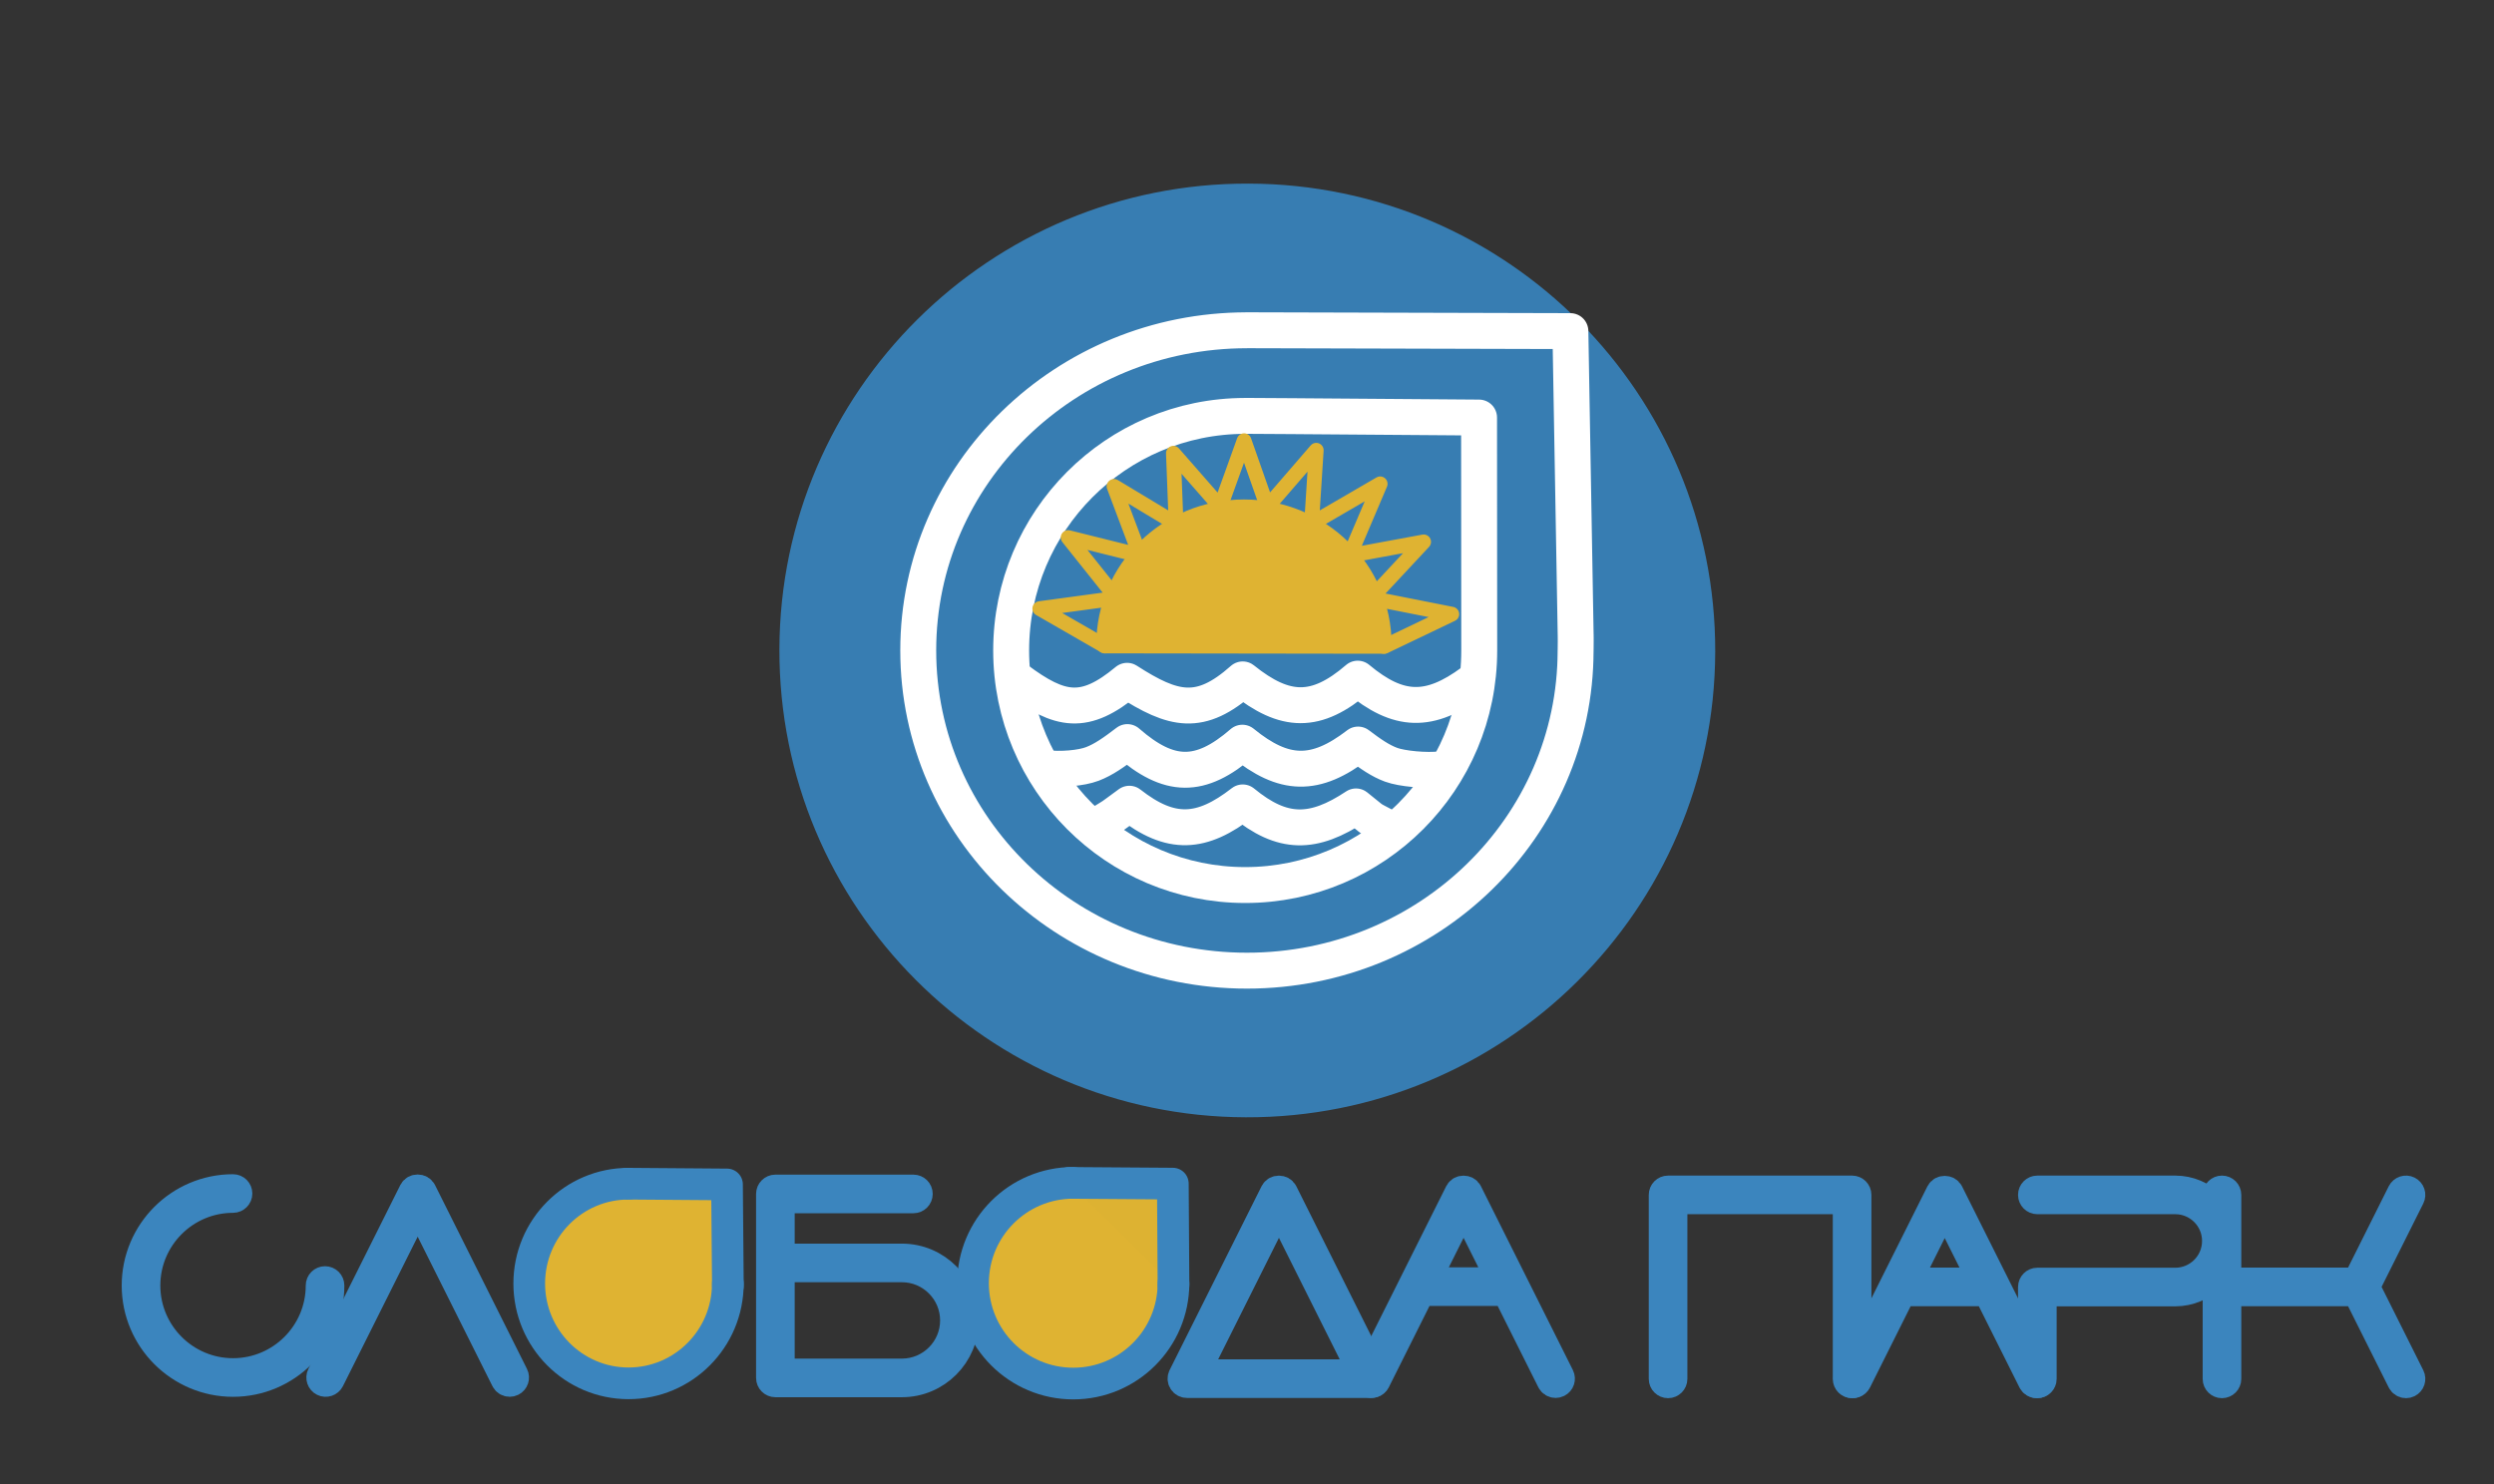 <?xml version="1.0" encoding="UTF-8" standalone="no"?> <!-- Created with Vectornator (http://vectornator.io/) --><!DOCTYPE svg PUBLIC "-//W3C//DTD SVG 1.1//EN" "http://www.w3.org/Graphics/SVG/1.1/DTD/svg11.dtd">
<svg height="100%" stroke-miterlimit="10" style="fill-rule:nonzero;clip-rule:evenodd;stroke-linecap:round;stroke-linejoin:round;" version="1.1" viewBox="0 0 1000 595.35" width="100%" xml:space="preserve" xmlns="http://www.w3.org/2000/svg" xmlns:vectornator="http://vectornator.io" xmlns:xlink="http://www.w3.org/1999/xlink">
<rect x="0" y="0" width="1000" height="595.35" fill="#333333" stroke="none"/>
<defs>
<clipPath id="TextBounds">
<rect height="79.148" width="571.744" x="341.975" y="500.833"/>
</clipPath>
<clipPath id="TextBounds_2">
<rect height="77.88" width="155.062" x="279.417" y="514.732"/>
</clipPath>
<clipPath id="TextBounds_3">
<rect height="76.404" width="154.29" x="22.423" y="508.558"/>
</clipPath>
<clipPath id="TextBounds_4">
<rect height="2.678" width="22.4" x="268.627" y="714.435"/>
</clipPath>
<clipPath id="TextBounds_5">
<rect height="89.589" width="226.358" x="22.931" y="470.792"/>
</clipPath>
<clipPath id="TextBounds_6">
<rect height="99.735" width="455.907" x="594.479" y="471.342"/>
</clipPath>
<clipPath id="TextBounds_7">
<rect height="99.303" width="104.747" x="301.078" y="470.956"/>
</clipPath>
<clipPath id="TextBounds_8">
<rect height="92.61" width="177.294" x="466.828" y="471.249"/>
</clipPath>
<clipPath id="TextBounds_9">
<rect height="97.117" width="985.755" x="7.123" y="472.913"/>
</clipPath>
</defs>
<g id="Слой-1" vectornator:layerName="Слой 1">
<path d="M500.709 73.639C397.094 73.316 312.835 156.901 312.512 260.312C312.189 363.723 395.925 447.799 499.54 448.123C603.156 448.447 687.415 364.893 687.737 261.481C688.06 158.07 604.324 73.963 500.709 73.639Z" fill="#377db2" fill-rule="evenodd" opacity="1" stroke="none"/>
<path d="M593.117 260.891C593.117 312.849 551.103 354.97 499.276 354.97C447.449 354.97 405.434 312.849 405.434 260.891C405.434 208.932 447.449 166.812 499.276 166.812M519.531 166.92L593.048 167.47L593.117 260.932M499.135 166.792L519.965 166.919" fill="none" fill-rule="evenodd" opacity="1" stroke="#ffffff" stroke-linecap="round" stroke-linejoin="round" stroke-width="14.403"/>
<path d="M631.786 254.461C631.781 255.595 631.802 256.404 631.802 257.221C631.802 258.505 631.782 259.636 631.769 260.773C631.743 262.948 631.678 265.208 631.678 265.208M631.755 260.888C631.755 331.812 572.752 389.308 499.967 389.308C427.182 389.308 368.178 331.812 368.178 260.888C368.178 189.963 427.182 132.468 499.967 132.468M499.583 132.454L629.666 132.801C629.666 132.801 631.269 225.249 631.804 256.065" fill="none" fill-rule="evenodd" opacity="1" stroke="#ffffff" stroke-linecap="round" stroke-linejoin="round" stroke-width="14.403"/>
</g>
<g id="Слой-3" vectornator:layerName="Слой 3" visibility="hidden">
<path d="M413.198 237.138L418.473 227.773L421.828 221.818L430.305 237.087" fill="none" fill-rule="evenodd" opacity="1" stroke="#fed567" stroke-linecap="round" stroke-linejoin="round" stroke-width="2.993"/>
<path d="M391.371 243.293L393.261 232.711L394.464 225.983L407.504 237.6" fill="none" fill-rule="evenodd" opacity="1" stroke="#fed567" stroke-linecap="round" stroke-linejoin="round" stroke-width="2.993"/>
<path d="M374.478 256.934L372.769 246.322L371.683 239.574L387.827 246.235" fill="none" fill-rule="evenodd" opacity="1" stroke="#fed567" stroke-linecap="round" stroke-linejoin="round" stroke-width="2.993"/>
<path d="M363.865 275.894L358.334 266.677L354.817 260.817L372.281 260.999" fill="none" fill-rule="evenodd" opacity="1" stroke="#fed567" stroke-linecap="round" stroke-linejoin="round" stroke-width="3.854"/>
<path d="M480.044 280.791L489.879 285.13L496.132 287.888L481.762 297.813" fill="none" fill-rule="evenodd" opacity="1" stroke="#fed567" stroke-linecap="round" stroke-linejoin="round" stroke-width="2.993"/>
<path d="M359.843 297.067L351.378 290.443L345.995 286.231L362.365 280.146" fill="none" fill-rule="evenodd" opacity="1" stroke="#fed567" stroke-linecap="round" stroke-linejoin="round" stroke-width="3.986"/>
<path d="M435.265 237.551L443.58 230.739L448.868 226.408L451.224 243.713" fill="none" fill-rule="evenodd" opacity="1" stroke="#fed567" stroke-linecap="round" stroke-linejoin="round" stroke-width="2.993"/>
<path d="M455.411 246.364L465.724 243.332L472.281 241.405L467.706 258.259" fill="none" fill-rule="evenodd" opacity="1" stroke="#fed567" stroke-linecap="round" stroke-linejoin="round" stroke-width="2.993"/>
<path d="M470.306 261.426L481.047 261.827L487.878 262.082L478.186 276.611" fill="none" fill-rule="evenodd" opacity="1" stroke="#fed567" stroke-linecap="round" stroke-linejoin="round" stroke-width="2.993"/>
<g fill="#4166a2" opacity="1" stroke="none">
<path clip-path="url(#TextBounds)" d="M485.647 567.094L455.341 506.483C454.697 505.202 452.595 505.202 451.951 506.483L421.645 567.094C421.35 567.682 421.384 568.379 421.728 568.936C422.073 569.492 422.687 569.833 423.342 569.833L483.954 569.833C484.609 569.833 485.219 569.492 485.564 568.936C485.909 568.379 485.943 567.682 485.647 567.094ZM426.407 566.045L453.648 511.563L480.889 566.045L426.407 566.045Z" fill-rule="evenodd"/>
<path clip-path="url(#TextBounds)" d="M546.46 567.094L531.326 536.826C531.315 536.804 531.303 536.777 531.292 536.754L516.154 506.483C515.51 505.202 513.408 505.202 512.764 506.483L497.626 536.754C497.614 536.777 497.603 536.804 497.592 536.826L482.458 567.094C481.988 568.03 482.37 569.167 483.306 569.636C484.242 570.106 485.378 569.72 485.848 568.788L500.478 539.527L528.443 539.527L543.073 568.788C543.407 569.451 544.073 569.833 544.77 569.833C545.054 569.833 545.342 569.769 545.615 569.633C546.551 569.163 546.93 568.03 546.46 567.094ZM502.372 535.739L514.461 511.563L526.549 535.739L502.372 535.739Z" fill-rule="evenodd"/>
<path clip-path="url(#TextBounds)" d="M640.627 505.433L580.015 505.433C578.969 505.433 578.121 506.282 578.121 507.327L578.121 567.939C578.121 568.985 578.969 569.833 580.015 569.833C581.06 569.833 581.909 568.985 581.909 567.939L581.909 509.221L638.733 509.221L638.733 567.939C638.733 568.985 639.581 569.833 640.627 569.833C641.672 569.833 642.521 568.985 642.521 567.939L642.521 507.327C642.521 506.282 641.676 505.433 640.627 505.433Z" fill-rule="evenodd"/>
<path clip-path="url(#TextBounds)" d="M703.136 567.094L688.002 536.826C687.991 536.804 687.979 536.777 687.968 536.754L672.83 506.483C672.186 505.202 670.084 505.202 669.44 506.483L654.302 536.754C654.29 536.777 654.279 536.804 654.268 536.826L639.134 567.094C638.664 568.03 639.046 569.167 639.982 569.636C640.918 570.106 642.054 569.72 642.524 568.788L657.154 539.527L685.119 539.527L699.749 568.788C700.083 569.451 700.749 569.833 701.446 569.833C701.73 569.833 702.018 569.769 702.291 569.633C703.227 569.163 703.606 568.03 703.136 567.094ZM659.048 535.739L671.137 511.563L683.225 535.739L659.048 535.739Z" fill-rule="evenodd"/>
<path clip-path="url(#TextBounds)" d="M747.075 505.433L701.639 505.433C700.593 505.433 699.745 506.282 699.745 507.327C699.745 508.373 700.593 509.221 701.639 509.221L747.075 509.221C754.398 509.221 760.357 515.177 760.357 522.503C760.357 529.83 754.398 535.788 747.075 535.788L701.639 535.788C700.593 535.788 699.745 536.637 699.745 537.683L699.745 567.939C699.745 568.985 700.593 569.833 701.639 569.833C702.684 569.833 703.533 568.985 703.533 567.939L703.533 539.577L747.075 539.577C756.489 539.577 764.145 531.921 764.145 522.503C764.145 513.093 756.489 505.433 747.075 505.433Z" fill-rule="evenodd"/>
<path clip-path="url(#TextBounds)" d="M810.028 537.633L824.757 508.176C825.227 507.24 824.844 506.104 823.908 505.634C822.973 505.164 821.836 505.551 821.366 506.483L806.74 535.739L764.346 535.739L764.346 507.327C764.346 506.282 763.497 505.433 762.452 505.433C761.406 505.433 760.557 506.282 760.557 507.327L760.557 567.939C760.557 568.985 761.406 569.833 762.452 569.833C763.497 569.833 764.346 568.985 764.346 567.939L764.346 539.527L806.74 539.527L821.37 568.788C821.703 569.451 822.37 569.833 823.067 569.833C823.351 569.833 823.639 569.769 823.912 569.633C824.848 569.163 825.227 568.026 824.761 567.091L810.028 537.633Z" fill-rule="evenodd"/>
</g>
<path clip-path="url(#TextBounds_2)" d="M363.667 542.061L323.89 542.061L323.89 523.12L367.455 523.12C368.504 523.12 369.349 522.275 369.349 521.226C369.349 520.177 368.504 519.332 367.455 519.332L321.996 519.332C320.95 519.332 320.102 520.181 320.102 521.226L320.102 581.838C320.102 582.883 320.95 583.732 321.996 583.732L363.667 583.732C375.156 583.732 384.502 574.383 384.502 562.897C384.502 551.411 375.156 542.061 363.667 542.061ZM363.667 579.944L323.89 579.944L323.89 545.85L363.667 545.85C373.065 545.85 380.714 553.498 380.714 562.897C380.714 572.295 373.069 579.944 363.667 579.944Z" fill="#4166a2" fill-rule="evenodd" opacity="1" stroke="none"/>
<g fill="#4166a2" opacity="1" stroke="none">
<path clip-path="url(#TextBounds_3)" d="M94.822 543.464C93.776 543.464 92.927 544.312 92.927 545.358C92.927 561.026 80.184 573.77 64.516 573.77C48.847 573.77 36.104 561.026 36.104 545.358C36.104 529.69 48.847 516.946 64.516 516.946C65.561 516.946 66.41 516.098 66.41 515.052C66.41 514.007 65.565 513.158 64.516 513.158C46.76 513.158 32.316 527.603 32.316 545.358C32.316 563.113 46.76 577.558 64.516 577.558C82.271 577.558 96.716 563.113 96.716 545.358C96.716 544.312 95.871 543.464 94.822 543.464Z" fill-rule="evenodd"/>
<path clip-path="url(#TextBounds_3)" d="M157.331 574.819L127.025 514.207C126.381 512.927 124.278 512.927 123.634 514.207L93.329 574.819C92.859 575.755 93.241 576.891 94.177 577.361C95.117 577.831 96.249 577.444 96.719 576.512L125.332 519.287L153.944 576.509C154.278 577.172 154.944 577.554 155.641 577.554C155.925 577.554 156.213 577.49 156.486 577.353C157.422 576.888 157.801 575.755 157.331 574.819Z" fill-rule="evenodd"/>
</g>
</g>
<g id="Слой-2" vectornator:layerName="Слой 2">
<g fill="#b68171" opacity="1" stroke="none">
<path clip-path="url(#TextBounds_4)" d="M270.467 719.289L284.482 719.289L284.482 721.305L278.623 721.305L278.623 736.515L276.314 736.515L276.314 721.305L270.467 721.305L270.467 719.289Z" fill-rule="evenodd"/>
<path clip-path="url(#TextBounds_4)" d="M282.396 760.108C282.311 760.655 282.123 761.19 281.834 761.713C281.545 762.237 281.166 762.705 280.697 763.119C280.229 763.533 279.676 763.867 279.039 764.121C278.402 764.375 277.697 764.502 276.924 764.502C276.08 764.502 275.301 764.364 274.586 764.086C273.871 763.809 273.254 763.391 272.734 762.832C272.215 762.274 271.807 761.573 271.51 760.729C271.213 759.885 271.064 758.893 271.064 757.752C271.064 756.987 271.148 756.293 271.316 755.672C271.484 755.051 271.711 754.496 271.996 754.008C272.281 753.52 272.611 753.098 272.986 752.742C273.361 752.387 273.758 752.094 274.176 751.864C274.594 751.633 275.021 751.461 275.459 751.348C275.896 751.235 276.318 751.178 276.725 751.178C277.584 751.178 278.369 751.307 279.08 751.565C279.791 751.823 280.402 752.215 280.914 752.742C281.426 753.27 281.824 753.93 282.109 754.723C282.395 755.516 282.537 756.448 282.537 757.518L282.537 758.596L273.361 758.596C273.369 759.205 273.455 759.758 273.619 760.254C273.783 760.75 274.018 761.174 274.322 761.526C274.627 761.877 274.996 762.149 275.43 762.34C275.863 762.531 276.354 762.627 276.9 762.627C277.455 762.627 277.924 762.549 278.307 762.393C278.689 762.237 279.01 762.037 279.268 761.795C279.525 761.553 279.734 761.283 279.895 760.987C280.055 760.69 280.189 760.397 280.299 760.108L282.396 760.108ZM280.369 756.873C280.354 756.264 280.262 755.721 280.094 755.244C279.926 754.768 279.691 754.367 279.391 754.043C279.09 753.719 278.729 753.473 278.307 753.305C277.885 753.137 277.416 753.053 276.9 753.053C276.408 753.053 275.955 753.149 275.541 753.34C275.127 753.531 274.764 753.797 274.451 754.137C274.139 754.477 273.889 754.879 273.701 755.344C273.514 755.809 273.4 756.319 273.361 756.873L280.369 756.873Z" fill-rule="evenodd"/>
<path clip-path="url(#TextBounds_4)" d="M271.709 779.165L273.865 779.165L273.865 785.235L280.205 779.165L283.029 779.165L277.135 784.708L283.123 791.715L280.346 791.715L275.447 786.02L273.865 787.344L273.865 791.715L271.709 791.715L271.709 779.165Z" fill-rule="evenodd"/>
<path clip-path="url(#TextBounds_4)" d="M281.576 814.898C281.545 815.202 281.484 815.534 281.395 815.894C281.305 816.253 281.174 816.61 281.002 816.966C280.83 817.321 280.609 817.663 280.34 817.991C280.07 818.319 279.742 818.61 279.355 818.864C278.969 819.118 278.514 819.321 277.99 819.474C277.467 819.626 276.869 819.702 276.197 819.702C275.83 819.702 275.443 819.657 275.037 819.567C274.631 819.478 274.234 819.327 273.848 819.116C273.461 818.905 273.094 818.634 272.746 818.302C272.398 817.97 272.094 817.558 271.832 817.065C271.57 816.573 271.361 816.001 271.205 815.349C271.049 814.696 270.971 813.948 270.971 813.105C270.971 812.065 271.119 811.13 271.416 810.298C271.713 809.466 272.109 808.761 272.605 808.183C273.102 807.605 273.68 807.159 274.34 806.847C275 806.534 275.693 806.378 276.42 806.378C277.076 806.378 277.656 806.448 278.16 806.589C278.664 806.73 279.104 806.917 279.479 807.151C279.854 807.386 280.17 807.657 280.428 807.966C280.686 808.274 280.895 808.599 281.055 808.939C281.215 809.278 281.336 809.624 281.418 809.976C281.5 810.327 281.553 810.663 281.576 810.983L279.561 810.983C279.451 810.132 279.156 809.464 278.676 808.98C278.195 808.495 277.521 808.253 276.654 808.253C276.061 808.253 275.543 808.374 275.102 808.616C274.66 808.858 274.293 809.196 274 809.63C273.707 810.064 273.488 810.587 273.344 811.2C273.199 811.814 273.127 812.487 273.127 813.222C273.127 814.05 273.205 814.763 273.361 815.36C273.518 815.958 273.74 816.45 274.029 816.837C274.318 817.224 274.672 817.509 275.09 817.692C275.508 817.876 275.982 817.968 276.514 817.968C276.889 817.968 277.244 817.899 277.58 817.763C277.916 817.626 278.217 817.427 278.482 817.165C278.748 816.903 278.975 816.581 279.162 816.198C279.35 815.815 279.482 815.382 279.561 814.898L281.576 814.898Z" fill-rule="evenodd"/>
<path clip-path="url(#TextBounds_4)" d="M275.049 836.24L270.725 836.24L270.725 834.365L281.529 834.365L281.529 836.24L277.205 836.24L277.205 846.915L275.049 846.915L275.049 836.24Z" fill-rule="evenodd"/>
</g>
</g>
<g id="Солнце" vectornator:layerName="Солнце">
<path d="M442.706 258.943L416.904 244.095L447.676 239.917L428.282 215.589L457.109 222.775L446.681 195.071L471.561 210.052L470.483 181.786L489.289 203.282L498.833 176.751L508.155 203.282L527.768 180.58L525.883 210.052L553.4 194.053L541.165 222.811L570.83 217.332L549.768 239.917L582.12 246.321L555.087 259.269" fill="none" fill-rule="evenodd" opacity="1" stroke="#dfb332" stroke-linecap="round" stroke-linejoin="round" stroke-width="5.912"/>
<path d="M443.126 258.54C443.126 228.35 468.042 203.876 498.778 203.876C529.513 203.876 554.429 228.35 554.429 258.54M443.479 258.496L554.671 258.652" fill="#dfb332" fill-rule="evenodd" opacity="1" stroke="#dfb332" stroke-linecap="round" stroke-linejoin="round" stroke-width="7.101"/>
</g>
<g id="Слой-4" vectornator:layerName="Слой 4" visibility="hidden">
<path d="M340.05 327.773C344.985 322.856 349.902 308.051 359.789 308.103C369.676 308.155 369.625 327.963 379.598 327.98C389.571 327.998 389.64 308.241 399.682 308.172C409.725 308.103 409.745 327.666 419.767 327.704C429.789 327.742 429.742 308.291 439.77 308.324C449.798 308.357 449.825 327.836 459.88 327.836C469.935 327.836 469.959 308.275 479.99 308.324C490.02 308.372 494.999 323.103 500.002 328.03" fill="none" fill-rule="evenodd" opacity="1" stroke="#000000" stroke-linecap="round" stroke-linejoin="round" stroke-width="2.993"/>
<path d="M349.661 343.034C352.969 335.63 357.493 332.09 359.96 331.876C360.964 331.789 365.023 332.861 367.042 335.792C371.122 341.717 374.453 351.239 380.059 351.289C390.083 351.379 389.925 331.713 399.837 331.781C409.748 331.848 409.726 351.559 419.705 351.559C429.684 351.559 429.728 331.848 439.752 331.781C449.776 331.713 449.753 351.347 459.8 351.289C469.847 351.232 474.597 336.951 478.755 334.612C484.161 331.572 487.708 334.387 489.116 336.02C490.749 337.914 492.157 344.86 492.157 344.86" fill="none" fill-rule="evenodd" opacity="1" stroke="#000000" stroke-linecap="round" stroke-linejoin="round" stroke-width="2.993"/>
<path d="M376.755 373.796C379.853 375.419 384.631 372.614 387.449 368.486C390.503 364.013 395.298 356.518 400.43 356.537C410.299 356.575 409.527 375.45 419.716 375.544C429.905 375.638 429.703 357.404 439.741 357.422C445.331 357.433 448.763 363.829 451.984 368.633C454.548 372.457 460.909 376.599 464.154 375.492" fill="none" fill-rule="evenodd" opacity="1" stroke="#000000" stroke-linecap="round" stroke-linejoin="round" stroke-width="2.993"/>
</g>
<g id="Слой-6" vectornator:layerName="Слой 6">
<path d="M407.674 272.452C425.102 285.472 434.89 287.223 451.928 273.053C470.63 285.1 481.244 287.627 498.284 272.49C515.31 286.171 527.761 286.517 544.392 272.192C560.783 285.901 573.212 286.181 590.443 273.419" fill="none" fill-rule="evenodd" opacity="1" stroke="#ffffff" stroke-linecap="round" stroke-linejoin="round" stroke-width="14.403"/>
<path d="M418.665 308.023C425.454 308.802 433.489 308.115 437.994 306.398C442.5 304.681 446.653 301.742 452.031 297.633C460.383 304.926 467.68 308.659 475.005 308.734C482.329 308.808 489.681 305.223 498.144 297.877C506.466 304.671 513.772 308.164 521.142 308.305C528.513 308.446 535.949 305.236 544.533 298.622C549.58 302.444 553.522 305.159 557.788 306.732C562.054 308.305 571.756 309.262 578.099 308.516" fill="none" fill-rule="evenodd" opacity="1" stroke="#ffffff" stroke-linecap="round" stroke-linejoin="round" stroke-width="14.403"/>
<path d="M439.755 331.163C448.292 325.961 443.907 328.86 452.839 322.357C469.501 335.425 481.837 334.614 498.286 321.831C514.263 334.979 526.531 334.828 543.709 323.437C552.16 330.128 547.887 327.397 556.349 331.902" fill="none" fill-rule="evenodd" opacity="1" stroke="#ffffff" stroke-linecap="round" stroke-linejoin="round" stroke-width="14.403"/>
<path d="M619.372 121.482C620.633 122.313 622.433 123.219 625.11 125.426C627.787 127.632 626.549 126.573 630.079 130.308C633.608 134.043 639.001 146.585 638.983 140.951C638.934 125.404 637.901 124.846 637.901 124.846" fill="none" fill-rule="evenodd" opacity="1" stroke="none"/>
</g>
<g id="Слой-5" vectornator:layerName="Слой 5">
<g fill="#3a83bc" opacity="1" stroke="#3b85be" stroke-linecap="round" stroke-linejoin="round" stroke-width="10.874">
<path clip-path="url(#TextBounds_5)" d="M130.332 513.286C129.059 513.286 128.026 514.319 128.026 515.592C128.026 534.666 112.512 550.18 93.438 550.18C74.363 550.18 58.849 534.666 58.849 515.592C58.849 496.517 74.363 481.003 93.438 481.003C94.71 481.003 95.743 479.97 95.743 478.697C95.743 477.425 94.715 476.392 93.438 476.392C71.822 476.392 54.237 493.976 54.237 515.592C54.237 537.207 71.822 554.792 93.438 554.792C115.053 554.792 132.638 537.207 132.638 515.592C132.638 514.319 131.609 513.286 130.332 513.286Z" fill-rule="evenodd"/>
<path clip-path="url(#TextBounds_5)" d="M206.43 551.457L169.536 477.669C168.752 476.11 166.192 476.11 165.408 477.669L128.514 551.457C127.942 552.596 128.408 553.98 129.547 554.552C130.691 555.124 132.07 554.653 132.642 553.519L167.474 483.853L202.307 553.514C202.713 554.321 203.524 554.787 204.373 554.787C204.719 554.787 205.069 554.709 205.401 554.543C206.541 553.975 207.002 552.596 206.43 551.457Z" fill-rule="evenodd"/>
</g>
<g fill="#3a83bc" opacity="1" stroke="#3b85be" stroke-linecap="round" stroke-linejoin="round" stroke-width="10.874">
<path clip-path="url(#TextBounds_6)" d="M742.623 476.941L668.834 476.941C667.561 476.941 666.528 477.974 666.528 479.247L666.528 553.036C666.528 554.308 667.561 555.341 668.834 555.341C670.107 555.341 671.14 554.308 671.14 553.036L671.14 481.553L740.317 481.553L740.317 553.036C740.317 554.308 741.35 555.341 742.623 555.341C743.895 555.341 744.928 554.308 744.928 553.036L744.928 479.247C744.928 477.974 743.9 476.941 742.623 476.941Z" fill-rule="evenodd"/>
<path clip-path="url(#TextBounds_6)" d="M818.721 552.007L800.297 515.159C800.283 515.131 800.269 515.099 800.255 515.072L781.827 478.219C781.043 476.66 778.483 476.66 777.699 478.219L759.27 515.072C759.257 515.099 759.243 515.131 759.229 515.159L740.805 552.007C740.233 553.146 740.699 554.53 741.838 555.102C742.977 555.674 744.361 555.203 744.932 554.069L762.743 518.447L796.787 518.447L814.598 554.069C815.004 554.876 815.815 555.341 816.664 555.341C817.01 555.341 817.36 555.263 817.692 555.097C818.831 554.525 819.293 553.146 818.721 552.007ZM765.049 513.836L779.765 484.403L794.481 513.836L765.049 513.836Z" fill-rule="evenodd"/>
<path clip-path="url(#TextBounds_6)" d="M872.212 476.941L816.898 476.941C815.625 476.941 814.592 477.974 814.592 479.247C814.592 480.52 815.625 481.553 816.898 481.553L872.212 481.553C881.126 481.553 888.381 488.803 888.381 497.722C888.381 506.641 881.126 513.896 872.212 513.896L816.898 513.896C815.625 513.896 814.592 514.929 814.592 516.201L814.592 553.036C814.592 554.308 815.625 555.341 816.898 555.341C818.171 555.341 819.204 554.308 819.204 553.036L819.204 518.507L872.212 518.507C883.672 518.507 892.992 509.187 892.992 497.722C892.992 486.266 883.672 476.941 872.212 476.941Z" fill-rule="evenodd"/>
<path clip-path="url(#TextBounds_6)" d="M948.85 516.141L966.781 480.28C967.353 479.141 966.887 477.758 965.748 477.186C964.609 476.614 963.225 477.084 962.653 478.219L944.847 513.836L893.237 513.836L893.237 479.247C893.237 477.974 892.204 476.941 890.931 476.941C889.658 476.941 888.625 477.974 888.625 479.247L888.625 553.036C888.625 554.308 889.658 555.342 890.931 555.342C892.204 555.342 893.237 554.308 893.237 553.036L893.237 518.447L944.847 518.447L962.658 554.069C963.064 554.876 963.876 555.342 964.724 555.342C965.07 555.342 965.421 555.263 965.753 555.097C966.892 554.525 967.353 553.142 966.786 552.003L948.85 516.141Z" fill-rule="evenodd"/>
</g>
<path clip-path="url(#TextBounds_7)" d="M361.631 504.227L313.207 504.227L313.207 481.168L366.242 481.168C367.52 481.168 368.548 480.139 368.548 478.862C368.548 477.584 367.52 476.556 366.242 476.556L310.901 476.556C309.628 476.556 308.595 477.589 308.595 478.862L308.595 552.65C308.595 553.923 309.628 554.956 310.901 554.956L361.631 554.956C375.618 554.956 386.995 543.574 386.995 529.591C386.995 515.608 375.618 504.227 361.631 504.227ZM361.631 550.344L313.207 550.344L313.207 508.838L361.631 508.838C373.072 508.838 382.384 518.15 382.384 529.591C382.384 541.033 373.077 550.344 361.631 550.344Z" fill="#3a83bc" fill-rule="evenodd" opacity="1" stroke="#3b85be" stroke-linecap="round" stroke-linejoin="round" stroke-width="10.874"/>
<g fill="#3a83bc" opacity="1" stroke="#3b85be" stroke-linecap="round" stroke-linejoin="round" stroke-width="10.874">
<path clip-path="url(#TextBounds_8)" d="M551.762 551.915L514.868 478.126C514.084 476.568 511.525 476.568 510.741 478.126L473.846 551.915C473.487 552.63 473.528 553.478 473.948 554.156C474.368 554.834 475.115 555.249 475.912 555.249L549.701 555.249C550.499 555.249 551.241 554.834 551.661 554.156C552.08 553.478 552.122 552.63 551.762 551.915ZM479.643 550.637L512.807 484.311L545.97 550.637L479.643 550.637Z" fill-rule="evenodd"/>
<path clip-path="url(#TextBounds_8)" d="M625.795 551.915L607.371 515.067C607.357 515.039 607.343 515.007 607.329 514.979L588.901 478.126C588.117 476.568 585.557 476.568 584.773 478.126L566.345 514.979C566.331 515.007 566.317 515.039 566.303 515.067L547.879 551.915C547.307 553.054 547.773 554.437 548.912 555.009C550.051 555.581 551.435 555.111 552.007 553.976L569.817 518.355L603.861 518.355L621.672 553.976C622.078 554.783 622.889 555.249 623.738 555.249C624.084 555.249 624.434 555.171 624.766 555.005C625.906 554.433 626.367 553.054 625.795 551.915ZM572.123 513.743L586.839 484.311L601.555 513.743L572.123 513.743Z" fill-rule="evenodd"/>
</g>
</g>
<g id="Слой-7" vectornator:layerName="Слой 7">
<path d="M291.841 514.788C291.841 536.899 274.014 554.824 252.023 554.824C230.032 554.824 212.204 536.899 212.204 514.788C212.204 492.676 230.032 474.751 252.023 474.751" fill="#dfb332" fill-rule="evenodd" opacity="1" stroke="#3b85be" stroke-linecap="round" stroke-linejoin="round" stroke-width="12.702"/>
<path d="M251.68 474.75L291.504 475.054L291.853 515.724" fill="#dfb332" fill-rule="evenodd" opacity="1" stroke="#3b85be" stroke-linecap="round" stroke-linejoin="round" stroke-width="12.702"/>
<path d="M470.524 514.665C470.524 536.894 452.53 554.913 430.334 554.913C408.137 554.913 390.143 536.894 390.143 514.665C390.143 492.437 408.137 474.417 430.334 474.417" fill="#dfb332" fill-rule="evenodd" opacity="1" stroke="#3b85be" stroke-linecap="round" stroke-linejoin="round" stroke-width="12.702"/>
<path d="M428.728 474.432L470.266 474.727L470.526 515.506" fill="#ddb232" fill-rule="evenodd" opacity="1" stroke="#3b85be" stroke-linecap="round" stroke-linejoin="round" stroke-width="12.702"/>
</g>
<g id="Слой-8" vectornator:layerName="Слой 8" visibility="hidden">
<g fill="#fed567" opacity="0.688" stroke="#3b85be" stroke-linecap="round" stroke-linejoin="round" stroke-width="10.874">
<path clip-path="url(#TextBounds_9)" d="M136.526 515.786C135.241 515.786 134.199 516.829 134.199 518.113C134.199 537.357 118.547 553.01 99.302 553.01C80.058 553.01 64.405 537.357 64.405 518.113C64.405 498.868 80.058 483.216 99.302 483.216C100.586 483.216 101.629 482.173 101.629 480.889C101.629 479.605 100.591 478.563 99.302 478.563C77.494 478.563 59.752 496.304 59.752 518.113C59.752 539.921 77.494 557.663 99.302 557.663C121.11 557.663 138.852 539.921 138.852 518.113C138.852 516.829 137.814 515.786 136.526 515.786Z" fill-rule="evenodd"/>
<path clip-path="url(#TextBounds_9)" d="M213.303 554.299L176.08 479.852C175.289 478.279 172.706 478.279 171.915 479.852L134.692 554.299C134.115 555.448 134.585 556.844 135.734 557.421C136.888 557.998 138.279 557.523 138.856 556.379L174 486.091L209.144 556.374C209.553 557.188 210.372 557.658 211.228 557.658C211.577 557.658 211.931 557.579 212.266 557.412C213.415 556.839 213.88 555.448 213.303 554.299Z" fill-rule="evenodd"/>
<path clip-path="url(#TextBounds_9)" d="M248.688 478.563C226.88 478.563 209.138 496.304 209.138 518.113C209.138 539.921 226.88 557.663 248.688 557.663C270.496 557.663 288.238 539.921 288.238 518.113C288.238 496.304 270.496 478.563 248.688 478.563ZM248.688 553.01C229.443 553.01 213.791 537.357 213.791 518.113C213.791 498.868 229.443 483.216 248.688 483.216C267.933 483.216 283.585 498.868 283.585 518.113C283.585 537.357 267.933 553.01 248.688 553.01Z" fill-rule="evenodd"/>
<path clip-path="url(#TextBounds_9)" d="M337.34 506.48L288.484 506.48L288.484 483.216L341.993 483.216C343.282 483.216 344.319 482.178 344.319 480.889C344.319 479.6 343.282 478.563 341.993 478.563L286.157 478.563C284.873 478.563 283.831 479.605 283.831 480.889L283.831 555.336C283.831 556.621 284.873 557.663 286.157 557.663L337.34 557.663C351.452 557.663 362.931 546.179 362.931 532.072C362.931 517.964 351.452 506.48 337.34 506.48ZM337.34 553.01L288.484 553.01L288.484 511.133L337.34 511.133C348.884 511.133 358.278 520.528 358.278 532.072C358.278 543.616 348.889 553.01 337.34 553.01Z" fill-rule="evenodd"/>
<path clip-path="url(#TextBounds_9)" d="M398.074 478.563C376.266 478.563 358.524 496.304 358.524 518.113C358.524 539.921 376.266 557.663 398.074 557.663C419.882 557.663 437.624 539.921 437.624 518.113C437.624 496.304 419.882 478.563 398.074 478.563ZM398.074 553.01C378.829 553.01 363.177 537.357 363.177 518.113C363.177 498.868 378.829 483.216 398.074 483.216C417.319 483.216 432.971 498.868 432.971 518.113C432.971 537.357 417.319 553.01 398.074 553.01Z" fill-rule="evenodd"/>
<path clip-path="url(#TextBounds_9)" d="M512.075 554.299L474.851 479.852C474.06 478.279 471.478 478.279 470.687 479.852L433.463 554.299C433.1 555.02 433.142 555.876 433.566 556.56C433.989 557.244 434.743 557.663 435.548 557.663L509.995 557.663C510.8 557.663 511.549 557.244 511.972 556.56C512.396 555.876 512.438 555.02 512.075 554.299ZM439.312 553.01L472.771 486.091L506.231 553.01L439.312 553.01Z" fill-rule="evenodd"/>
<path clip-path="url(#TextBounds_9)" d="M586.768 554.299L568.18 517.122C568.166 517.094 568.152 517.061 568.138 517.033L549.545 479.852C548.754 478.279 546.171 478.279 545.38 479.852L526.787 517.033C526.773 517.061 526.759 517.094 526.745 517.122L508.157 554.299C507.58 555.448 508.05 556.844 509.199 557.421C510.348 557.998 511.744 557.523 512.321 556.379L530.291 520.439L564.639 520.439L582.609 556.379C583.018 557.193 583.837 557.663 584.693 557.663C585.042 557.663 585.396 557.584 585.731 557.416C586.88 556.839 587.345 555.448 586.768 554.299ZM532.617 515.786L547.465 486.091L562.312 515.786L532.617 515.786Z" fill-rule="evenodd"/>
<path clip-path="url(#TextBounds_9)" d="M702.43 478.563L627.982 478.563C626.698 478.563 625.656 479.605 625.656 480.889L625.656 555.336C625.656 556.621 626.698 557.663 627.982 557.663C629.267 557.663 630.309 556.621 630.309 555.336L630.309 483.216L700.103 483.216L700.103 555.336C700.103 556.621 701.145 557.663 702.43 557.663C703.714 557.663 704.756 556.621 704.756 555.336L704.756 480.889C704.756 479.605 703.718 478.563 702.43 478.563Z" fill-rule="evenodd"/>
<path clip-path="url(#TextBounds_9)" d="M779.207 554.299L760.619 517.122C760.605 517.094 760.591 517.061 760.577 517.033L741.984 479.852C741.193 478.279 738.61 478.279 737.819 479.852L719.226 517.033C719.212 517.061 719.198 517.094 719.184 517.122L700.596 554.299C700.019 555.448 700.489 556.844 701.638 557.421C702.787 557.998 704.183 557.523 704.76 556.379L722.73 520.439L757.078 520.439L775.048 556.379C775.457 557.193 776.276 557.663 777.132 557.663C777.481 557.663 777.835 557.584 778.17 557.416C779.319 556.839 779.784 555.448 779.207 554.299ZM725.056 515.786L739.904 486.091L754.751 515.786L725.056 515.786Z" fill-rule="evenodd"/>
<path clip-path="url(#TextBounds_9)" d="M833.176 478.563L777.368 478.563C776.084 478.563 775.042 479.605 775.042 480.889C775.042 482.173 776.084 483.216 777.368 483.216L833.176 483.216C842.17 483.216 849.489 490.53 849.489 499.529C849.489 508.528 842.17 515.847 833.176 515.847L777.368 515.847C776.084 515.847 775.042 516.889 775.042 518.173L775.042 555.336C775.042 556.621 776.084 557.663 777.368 557.663C778.653 557.663 779.695 556.621 779.695 555.336L779.695 520.5L833.176 520.5C844.738 520.5 854.142 511.096 854.142 499.529C854.142 487.971 844.738 478.563 833.176 478.563Z" fill-rule="evenodd"/>
<path clip-path="url(#TextBounds_9)" d="M910.499 518.113L928.59 481.932C929.166 480.782 928.697 479.386 927.547 478.809C926.398 478.232 925.002 478.707 924.425 479.852L906.46 515.786L854.389 515.786L854.389 480.889C854.389 479.605 853.347 478.563 852.062 478.563C850.778 478.563 849.736 479.605 849.736 480.889L849.736 555.336C849.736 556.621 850.778 557.663 852.062 557.663C853.347 557.663 854.389 556.621 854.389 555.336L854.389 520.439L906.46 520.439L924.43 556.379C924.839 557.193 925.658 557.663 926.514 557.663C926.863 557.663 927.217 557.584 927.552 557.416C928.701 556.839 929.166 555.443 928.594 554.294L910.499 518.113Z" fill-rule="evenodd"/>
</g>
</g>
</svg>
